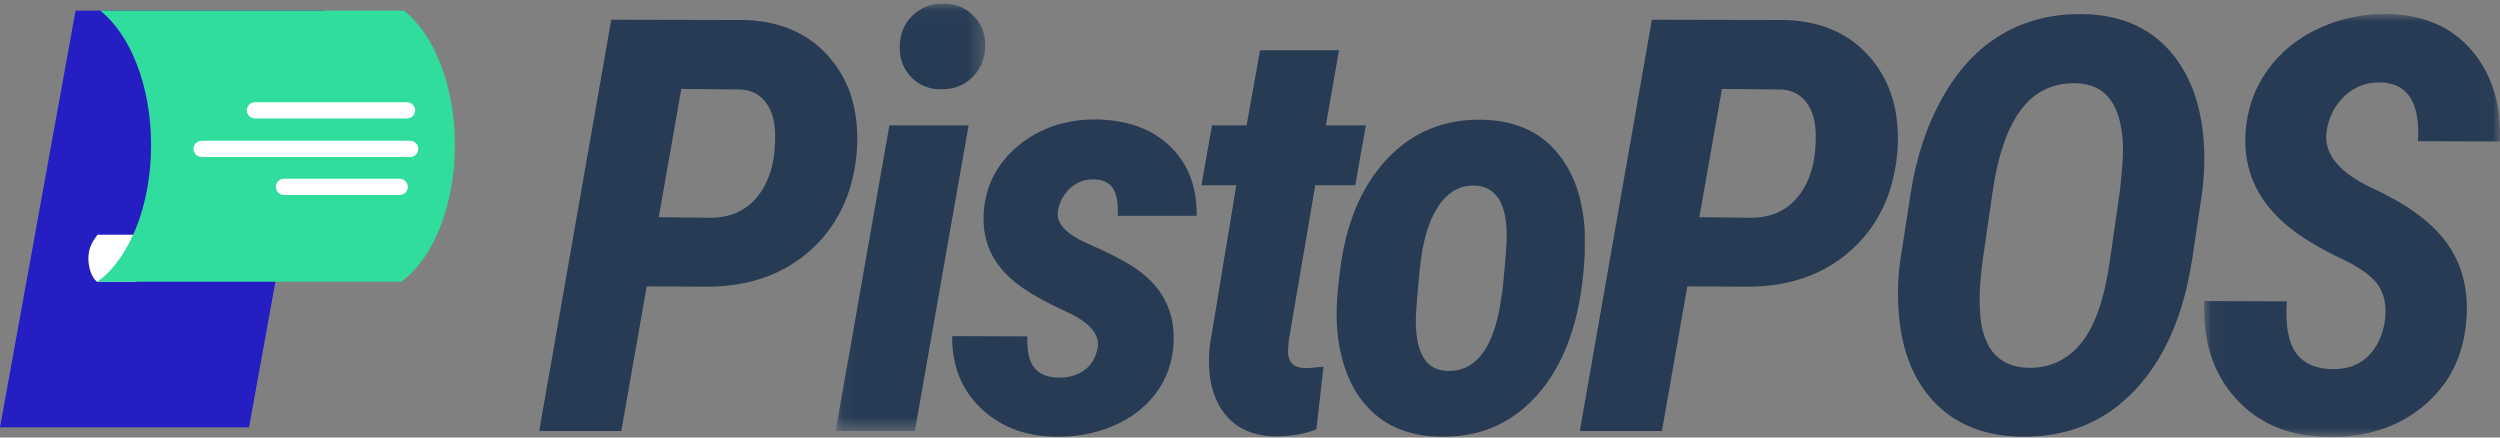 <?xml version="1.0" encoding="UTF-8"?>
<svg width="160px" height="28px" viewBox="0 0 160 28" version="1.1" xmlns="http://www.w3.org/2000/svg" xmlns:xlink="http://www.w3.org/1999/xlink">
    <rect x="0" y="0" width="160" height="28" fill="#808080" stroke="none"/>
    <!-- Generator: Sketch 49.3 (51167) - http://www.bohemiancoding.com/sketch -->
    <title>Page 1</title>
    <desc>Created with Sketch.</desc>
    <defs>
        <polygon id="path-1" points="0.069 0.032 9.641 0.032 9.641 27.387 0.069 27.387"></polygon>
        <polygon id="path-3" points="0.044 0.005 18.974 0.005 18.974 27.074 0.044 27.074"></polygon>
    </defs>
    <g id="Landing-page" stroke="none" stroke-width="1" fill="none" fill-rule="evenodd">
        <g id="Desktop-HD" transform="translate(-213, -64)">
            <g id="Page-1" transform="translate(213, 64)">
                <polygon id="Fill-1" fill="#251EC3" points="4.837 0.678 -4.6852123e-05 27.354 15.936 27.354 20.773 0.678"></polygon>
                <g id="Group-30" transform="translate(5.622, 0.199)">
                    <path d="M0.036,16.341 C0.036,16.981 0.26,17.578 0.585,17.834 L3.106,17.834 C2.782,17.578 2.557,16.981 2.557,16.341 C2.557,15.682 2.795,15.289 3.135,14.826 L0.614,14.826 C0.274,15.289 0.036,15.682 0.036,16.341" id="Fill-2" fill="#FFFFFF"></path>
                    <path d="M23.492,9.09 C23.492,5.284 22.157,2.001 20.23,0.479 L0.786,0.479 C2.714,2.001 4.048,5.284 4.048,9.09 C4.048,13.011 2.632,16.376 0.611,17.834 L20.054,17.834 C22.076,16.376 23.492,13.011 23.492,9.09" id="Fill-4" fill="#30DD9D"></path>
                    <path d="M20.622,9.851 L7.288,9.851 C6.999,9.851 6.761,9.616 6.761,9.33 C6.761,9.043 6.999,8.809 7.288,8.809 L20.622,8.809 C20.912,8.809 21.149,9.043 21.149,9.33 C21.149,9.616 20.912,9.851 20.622,9.851" id="Fill-6" fill="#FFFFFF"></path>
                    <path d="M20.419,7.382 L10.703,7.382 C10.413,7.382 10.175,7.148 10.175,6.862 C10.175,6.575 10.413,6.341 10.703,6.341 L20.419,6.341 C20.709,6.341 20.946,6.575 20.946,6.862 C20.946,7.148 20.709,7.382 20.419,7.382" id="Fill-8" fill="#FFFFFF"></path>
                    <path d="M19.95,12.28 L12.559,12.28 C12.269,12.28 12.032,12.046 12.032,11.76 C12.032,11.473 12.269,11.239 12.559,11.239 L19.95,11.239 C20.24,11.239 20.477,11.473 20.477,11.76 C20.477,12.046 20.24,12.28 19.95,12.28" id="Fill-10" fill="#FFFFFF"></path>
                    <path d="M36.537,13.701 L39.923,13.737 C41.228,13.713 42.241,13.216 42.961,12.246 C43.68,11.276 44.022,9.971 43.986,8.332 C43.961,7.5 43.76,6.838 43.382,6.343 C43.003,5.849 42.479,5.578 41.808,5.529 L37.983,5.493 L36.537,13.701 Z M35.768,18.13 L34.14,27.387 L28.887,27.387 L33.499,1.064 L42.046,1.082 C44.376,1.155 46.203,1.977 47.527,3.55 C48.851,5.123 49.409,7.151 49.202,9.633 C48.958,12.213 47.969,14.277 46.237,15.825 C44.504,17.374 42.296,18.148 39.612,18.148 L35.768,18.13 Z" id="Fill-12" fill="#273B55"></path>
                    <g id="Group-16" transform="translate(47.789, 0)">
                        <mask id="mask-2" fill="white">
                            <use xlink:href="#path-1"></use>
                        </mask>
                        <g id="Clip-15"></g>
                        <path d="M4.169,2.854 C4.169,2.022 4.434,1.345 4.965,0.82 C5.496,0.296 6.145,0.034 6.914,0.034 C7.67,0.01 8.314,0.254 8.845,0.766 C9.376,1.278 9.641,1.914 9.641,2.673 C9.641,3.517 9.376,4.201 8.845,4.725 C8.314,5.249 7.664,5.511 6.896,5.511 C6.115,5.536 5.465,5.292 4.946,4.779 C4.428,4.267 4.169,3.625 4.169,2.854 Z M5.139,27.387 L0.069,27.387 L3.51,7.825 L8.579,7.825 L5.139,27.387 Z" id="Fill-14" fill="#273B55" mask="url(#mask-2)"></path>
                    </g>
                    <path d="M64.634,22.017 C64.756,21.174 64.091,20.42 62.639,19.757 C61.187,19.095 60.098,18.471 59.372,17.886 C58.646,17.302 58.115,16.654 57.78,15.943 C57.444,15.232 57.295,14.424 57.331,13.52 C57.416,11.749 58.152,10.288 59.537,9.136 C60.921,7.985 62.614,7.422 64.615,7.446 C66.592,7.494 68.151,8.076 69.291,9.19 C70.432,10.306 70.99,11.779 70.966,13.611 L65.915,13.611 C65.951,12.761 65.838,12.161 65.576,11.808 C65.314,11.455 64.902,11.279 64.341,11.279 C63.755,11.279 63.258,11.474 62.849,11.864 C62.44,12.255 62.187,12.726 62.09,13.279 C61.943,14.06 62.562,14.757 63.947,15.369 C65.332,15.982 66.329,16.492 66.94,16.901 C68.757,18.094 69.605,19.727 69.483,21.8 C69.41,23.018 69.029,24.081 68.34,24.991 C67.65,25.901 66.729,26.597 65.576,27.079 C64.423,27.561 63.175,27.784 61.833,27.748 C59.905,27.7 58.332,27.079 57.112,25.886 C55.891,24.693 55.294,23.168 55.318,21.312 L60.131,21.33 C60.095,22.27 60.247,22.946 60.589,23.355 C60.93,23.765 61.461,23.97 62.181,23.97 C62.815,23.97 63.355,23.804 63.801,23.472 C64.246,23.141 64.524,22.656 64.634,22.017" id="Fill-17" fill="#273B55"></path>
                    <path d="M80.073,3.017 L79.231,7.826 L81.793,7.826 L81.116,11.658 L78.554,11.658 L76.87,21.526 L76.815,22.106 C76.766,22.915 77.108,23.331 77.84,23.355 C78.047,23.367 78.462,23.337 79.084,23.265 L78.627,27.278 C77.87,27.579 76.992,27.73 75.991,27.73 C74.515,27.706 73.405,27.181 72.661,26.155 C71.916,25.13 71.629,23.73 71.8,21.956 L73.502,11.658 L71.27,11.658 L71.947,7.826 L74.161,7.826 L75.022,3.017 L80.073,3.017 Z" id="Fill-19" fill="#273B55"></path>
                    <path d="M84.989,20.3 C84.989,22.385 85.635,23.464 86.929,23.536 C88.685,23.632 89.826,22.306 90.351,19.559 L90.552,18.257 C90.723,16.521 90.809,15.407 90.809,14.912 C90.809,12.84 90.143,11.761 88.814,11.676 C87.85,11.628 87.057,12.068 86.434,12.996 C85.812,13.924 85.415,15.265 85.245,17.018 C85.074,18.772 84.989,19.866 84.989,20.3 M89.271,7.464 C91.272,7.512 92.834,8.181 93.956,9.471 C95.079,10.761 95.695,12.49 95.805,14.659 L95.805,15.943 C95.646,19.727 94.728,22.659 93.05,24.738 C91.373,26.817 89.186,27.82 86.489,27.748 C84.916,27.712 83.616,27.293 82.591,26.492 C81.566,25.69 80.831,24.578 80.386,23.156 C79.94,21.734 79.815,20.101 80.011,18.257 L80.12,17.281 C80.474,14.207 81.468,11.788 83.104,10.022 C84.738,8.257 86.794,7.404 89.271,7.464" id="Fill-21" fill="#273B55"></path>
                    <path d="M103.136,13.701 L106.522,13.737 C107.828,13.713 108.84,13.216 109.56,12.246 C110.28,11.276 110.622,9.971 110.585,8.332 C110.56,7.5 110.359,6.838 109.981,6.343 C109.603,5.849 109.078,5.578 108.407,5.529 L104.582,5.493 L103.136,13.701 Z M102.368,18.13 L100.739,27.387 L95.486,27.387 L100.098,1.064 L108.645,1.082 C110.976,1.155 112.803,1.977 114.127,3.55 C115.45,5.123 116.008,7.151 115.801,9.633 C115.557,12.213 114.569,14.277 112.836,15.825 C111.104,17.374 108.895,18.148 106.211,18.148 L102.368,18.13 Z" id="Fill-23" fill="#273B55"></path>
                    <path d="M130.033,12.146 C130.179,10.905 130.252,9.947 130.252,9.272 C130.191,6.585 129.209,5.204 127.306,5.132 C125.841,5.072 124.661,5.617 123.764,6.768 C122.867,7.919 122.242,9.724 121.888,12.182 L121.248,16.612 C121.101,17.805 121.047,18.739 121.083,19.414 C121.144,21.945 122.151,23.253 124.103,23.337 C125.494,23.385 126.634,22.879 127.525,21.818 C128.416,20.758 129.038,19.023 129.392,16.612 L130.033,12.146 Z M123.682,27.748 C121.339,27.7 119.482,26.941 118.109,25.47 C116.736,24 115.989,21.957 115.867,19.342 C115.818,18.438 115.855,17.522 115.977,16.594 L116.654,12.219 C117.008,9.881 117.697,7.807 118.722,6 C119.747,4.192 121.022,2.848 122.547,1.968 C124.072,1.089 125.792,0.667 127.708,0.703 C130.075,0.751 131.933,1.55 133.281,3.098 C134.629,4.647 135.352,6.765 135.45,9.453 C135.474,10.465 135.419,11.423 135.285,12.327 L134.681,16.359 C134.132,19.974 132.897,22.792 130.975,24.81 C129.053,26.829 126.622,27.808 123.682,27.748 Z" id="Fill-25" fill="#273B55"></path>
                    <g id="Group-29" transform="translate(135.403, 0.694)">
                        <mask id="mask-4" fill="white">
                            <use xlink:href="#path-3"></use>
                        </mask>
                        <g id="Clip-28"></g>
                        <path d="M11.606,19.642 C11.728,18.75 11.597,18.006 11.213,17.409 C10.829,16.812 10.029,16.228 8.815,15.655 C7.601,15.083 6.585,14.489 5.768,13.875 C3.535,12.2 2.511,10.084 2.694,7.529 C2.803,6.059 3.27,4.748 4.094,3.597 C4.917,2.446 6.018,1.551 7.397,0.912 C8.776,0.274 10.252,-0.028 11.826,0.008 C14.107,0.057 15.892,0.837 17.179,2.349 C18.466,3.862 19.061,5.8 18.964,8.162 L13.73,8.144 C13.864,5.673 13.064,4.42 11.332,4.383 C10.441,4.359 9.676,4.645 9.035,5.242 C8.395,5.839 8.007,6.607 7.873,7.547 C7.69,8.957 8.678,10.163 10.838,11.163 C12.997,12.164 14.547,13.29 15.486,14.544 C16.536,15.93 16.981,17.617 16.823,19.606 C16.639,21.896 15.724,23.725 14.077,25.092 C12.43,26.46 10.374,27.12 7.91,27.072 C5.433,27.023 3.474,26.193 2.035,24.577 C0.595,22.962 -0.064,20.895 0.058,18.376 L5.329,18.394 C5.231,19.949 5.436,21.061 5.942,21.73 C6.448,22.399 7.244,22.733 8.331,22.733 C9.282,22.721 10.032,22.429 10.582,21.856 C11.131,21.284 11.472,20.546 11.606,19.642" id="Fill-27" fill="#273B55" mask="url(#mask-4)"></path>
                    </g>
                </g>
            </g>
        </g>
    </g>
</svg>